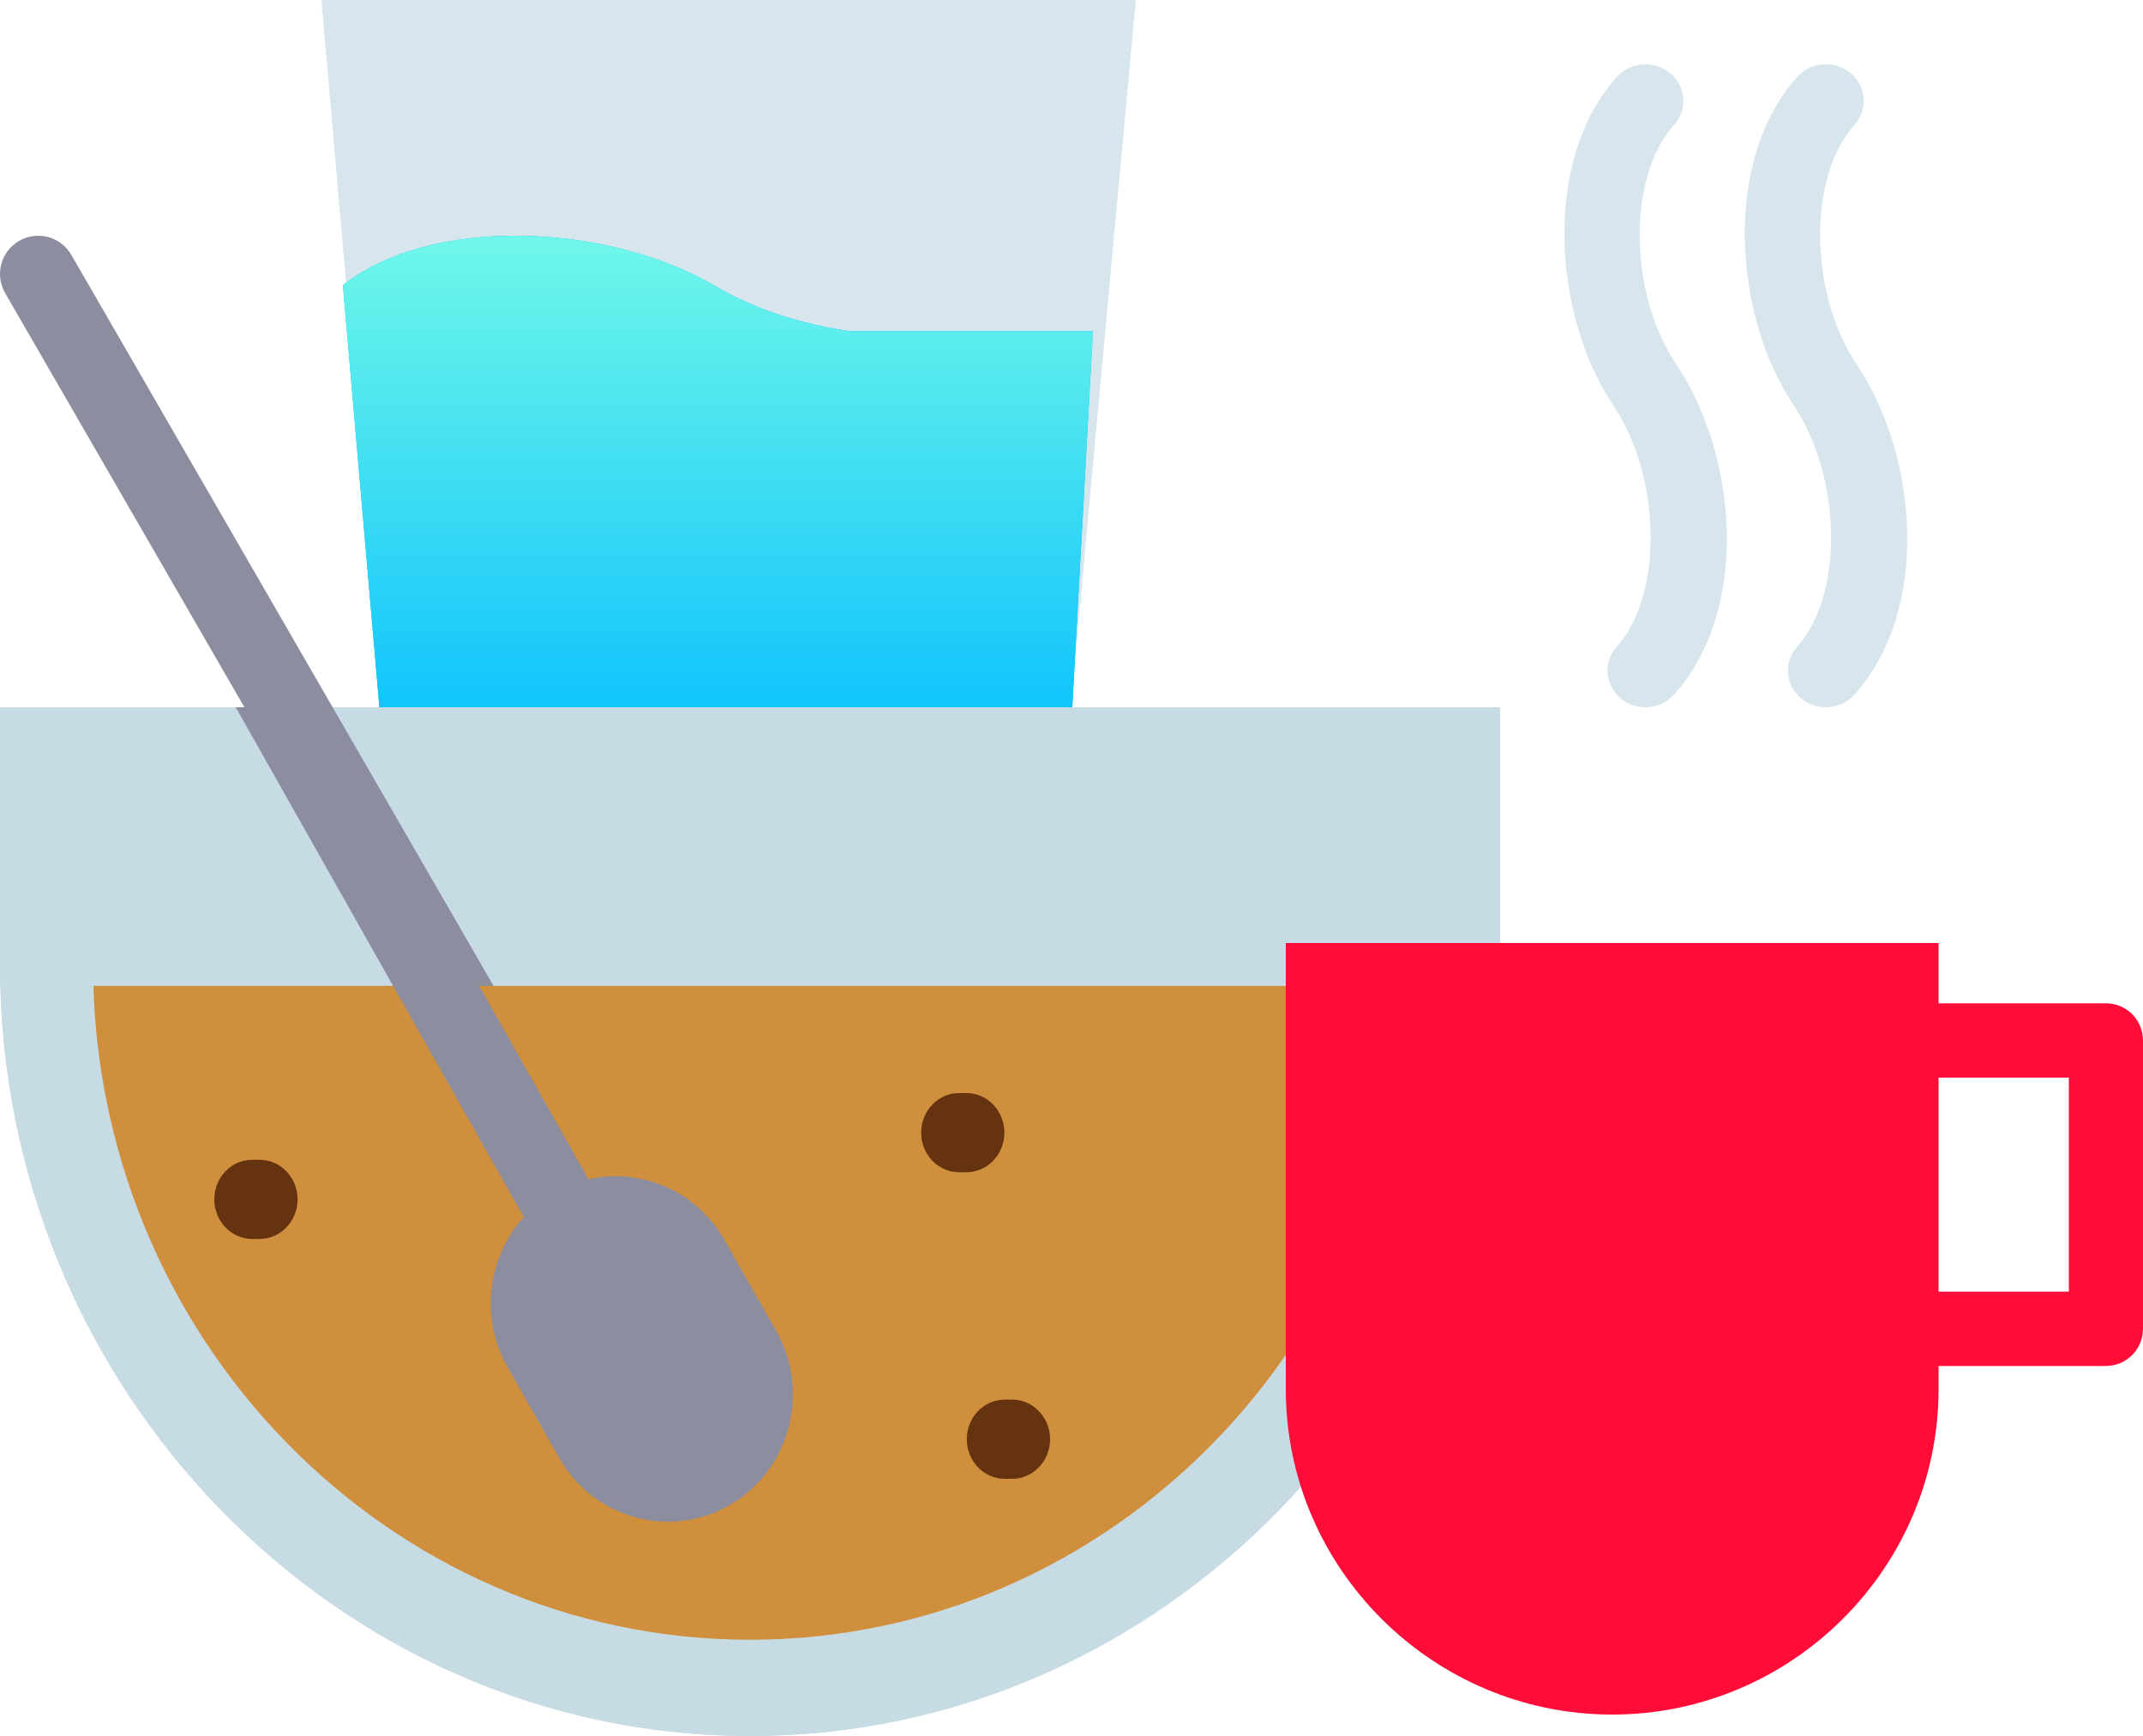<?xml version="1.0" encoding="UTF-8"?>
<svg width="100px" height="81px" viewBox="0 0 100 81" version="1.1" xmlns="http://www.w3.org/2000/svg" xmlns:xlink="http://www.w3.org/1999/xlink">
    <!-- Generator: Sketch 48.2 (47327) - http://www.bohemiancoding.com/sketch -->
    <title>cereal (1)</title>
    <desc>Created with Sketch.</desc>
    <defs>
        <linearGradient x1="50%" y1="0%" x2="50%" y2="89.105%" id="linearGradient-1">
            <stop stop-color="#75FAE8" offset="0%"></stop>
            <stop stop-color="#00BCFF" offset="100%"></stop>
        </linearGradient>
        <path d="M51,15.451 L49.653,40 L18.309,40 L16,13.307 C20.22,10.002 28.482,10.447 33.43,13.379 C35.181,14.417 37.372,15.123 39.648,15.452 L40.498,15.452 L51,15.452 L51,15.451 L51,15.451 Z" id="path-2"></path>
    </defs>
    <g id="Style-Guide" stroke="none" stroke-width="1" fill="none" fill-rule="evenodd" transform="translate(-1833, -4101)">
        <g id="cereal-(1)" transform="translate(1833, 4101)" fill-rule="nonzero">
            <polygon id="Shape" fill="#D7E6ED" points="18.391 39 15 0 53 0 49.406 39"></polygon>
            <g id="Shape">
                <use fill="#00BCFF" fill-rule="evenodd" xlink:href="#path-2"></use>
                <use fill="url(#linearGradient-1)" fill-rule="evenodd" xlink:href="#path-2"></use>
            </g>
            <path d="M70,33 L70,45 C70,64.8 54.25,81 35.001,81 C15.75,81 0,64.8 0,45 L0,33 L35,33 L70,33 Z" id="Shape" fill="#C7DBE4"></path>
            <path d="M35.01,70.207 C32.155,71.844 28.474,70.864 26.827,68.031 L24.341,63.756 C23.002,61.45 23.405,58.6 25.139,56.736 C25.085,56.669 25.034,56.597 24.99,56.519 L0.239,13.672 C-0.253,12.82 0.039,11.731 0.892,11.239 C1.745,10.747 2.836,11.039 3.328,11.891 L28.079,54.739 C28.125,54.819 28.162,54.902 28.194,54.985 C30.687,54.425 33.376,55.501 34.716,57.808 L37.202,62.082 C38.849,64.915 37.863,68.572 35.01,70.207 Z" id="Shape" fill="#8D8DA0"></path>
            <path d="M69.213,46 C68.325,64.856 53.742,78.894 35.078,78.894 C35.078,78.894 35.078,80 35.078,80 C35.078,80 35.078,78.894 35.078,78.894 C16.415,78.894 1.889,64.856 1,46 L70,46 L69.213,46 Z" id="Shape" fill="#CF8F3D"></path>
            <path d="M0,45 L0,33 L4.341,33 L4.341,45 C4.341,62.374 18.094,76.509 34.999,76.509 C51.906,76.509 65.659,62.374 65.659,45 L65.659,33 L70,33 L70,45 C70,64.8 54.25,81 35,81 C35,81 35,81 35,81 C35,81 34.999,81 34.999,81 C15.75,81 0,64.8 0,45 Z" id="Shape" fill="#C7DBE4"></path>
            <path d="M45.096,54.696 L44.756,54.696 C43.777,54.696 42.984,53.868 42.984,52.848 C42.984,51.827 43.777,51 44.756,51 L45.096,51 C46.075,51 46.868,51.827 46.868,52.848 C46.868,53.868 46.075,54.696 45.096,54.696 Z M47.228,65.304 L46.887,65.304 C45.908,65.304 45.114,66.132 45.114,67.152 C45.114,68.173 45.908,69 46.887,69 L47.228,69 C48.207,69 49,68.173 49,67.152 C49,66.132 48.207,65.304 47.228,65.304 Z M12.113,54.114 L11.772,54.114 C10.793,54.114 10,54.941 10,55.961 C10,56.982 10.793,57.809 11.772,57.809 L12.113,57.809 C13.092,57.809 13.886,56.982 13.886,55.961 C13.886,54.941 13.092,54.114 12.113,54.114 Z" id="Shape" fill="#663310"></path>
            <path d="M98.27,46.812 L90.461,46.812 L90.461,44 L75.178,44 L60,44 L60,64.818 C60,73.168 66.854,80 75.23,80 C83.608,80 90.461,73.168 90.461,64.818 L90.461,63.735 L98.27,63.735 C99.225,63.735 100,62.958 100,62 L100,48.546 C100,47.589 99.226,46.812 98.27,46.812 Z M96.54,60.266 L90.461,60.266 L90.461,50.281 L96.54,50.281 L96.54,60.266 Z" id="Shape" fill="#FF0C38"></path>
            <path d="M86.534,32.412 C86.184,32.801 85.693,33 85.199,33 C84.788,33 84.375,32.862 84.04,32.58 C83.304,31.961 83.226,30.88 83.866,30.168 C86.044,27.745 85.954,22.257 83.68,18.875 C80.936,14.794 80.338,7.512 83.866,3.588 C84.507,2.875 85.624,2.8 86.36,3.42 C87.096,4.04 87.174,5.12 86.534,5.833 C84.356,8.255 84.409,13.687 86.643,17.01 C89.482,21.233 90.115,28.429 86.534,32.412 Z M78.115,5.833 C78.756,5.12 78.678,4.04 77.941,3.42 C77.205,2.8 76.089,2.875 75.448,3.588 C71.92,7.512 72.517,14.794 75.261,18.875 C77.535,22.257 77.626,27.745 75.448,30.167 C74.807,30.88 74.885,31.96 75.622,32.58 C75.956,32.862 76.369,33 76.781,33 C77.274,33 77.766,32.801 78.115,32.412 C81.696,28.429 81.063,21.232 78.225,17.01 C75.99,13.687 75.937,8.255 78.115,5.833 Z" id="Shape" fill="#D7E6ED"></path>
            <path d="M36.222,62.105 C37.828,64.931 36.866,68.578 34.083,70.209 C31.299,71.841 27.708,70.864 26.101,68.039 L23.676,63.775 C22.37,61.475 22.763,58.633 24.454,56.774 C24.401,56.706 24.352,56.634 24.309,56.557 L11,33 L15.016,33 L27.322,54.781 C27.367,54.861 27.403,54.943 27.435,55.027 C29.867,54.467 32.489,55.541 33.797,57.842 L36.222,62.105 Z" id="Shape" fill="#8D8DA0"></path>
        </g>
    </g>
</svg>